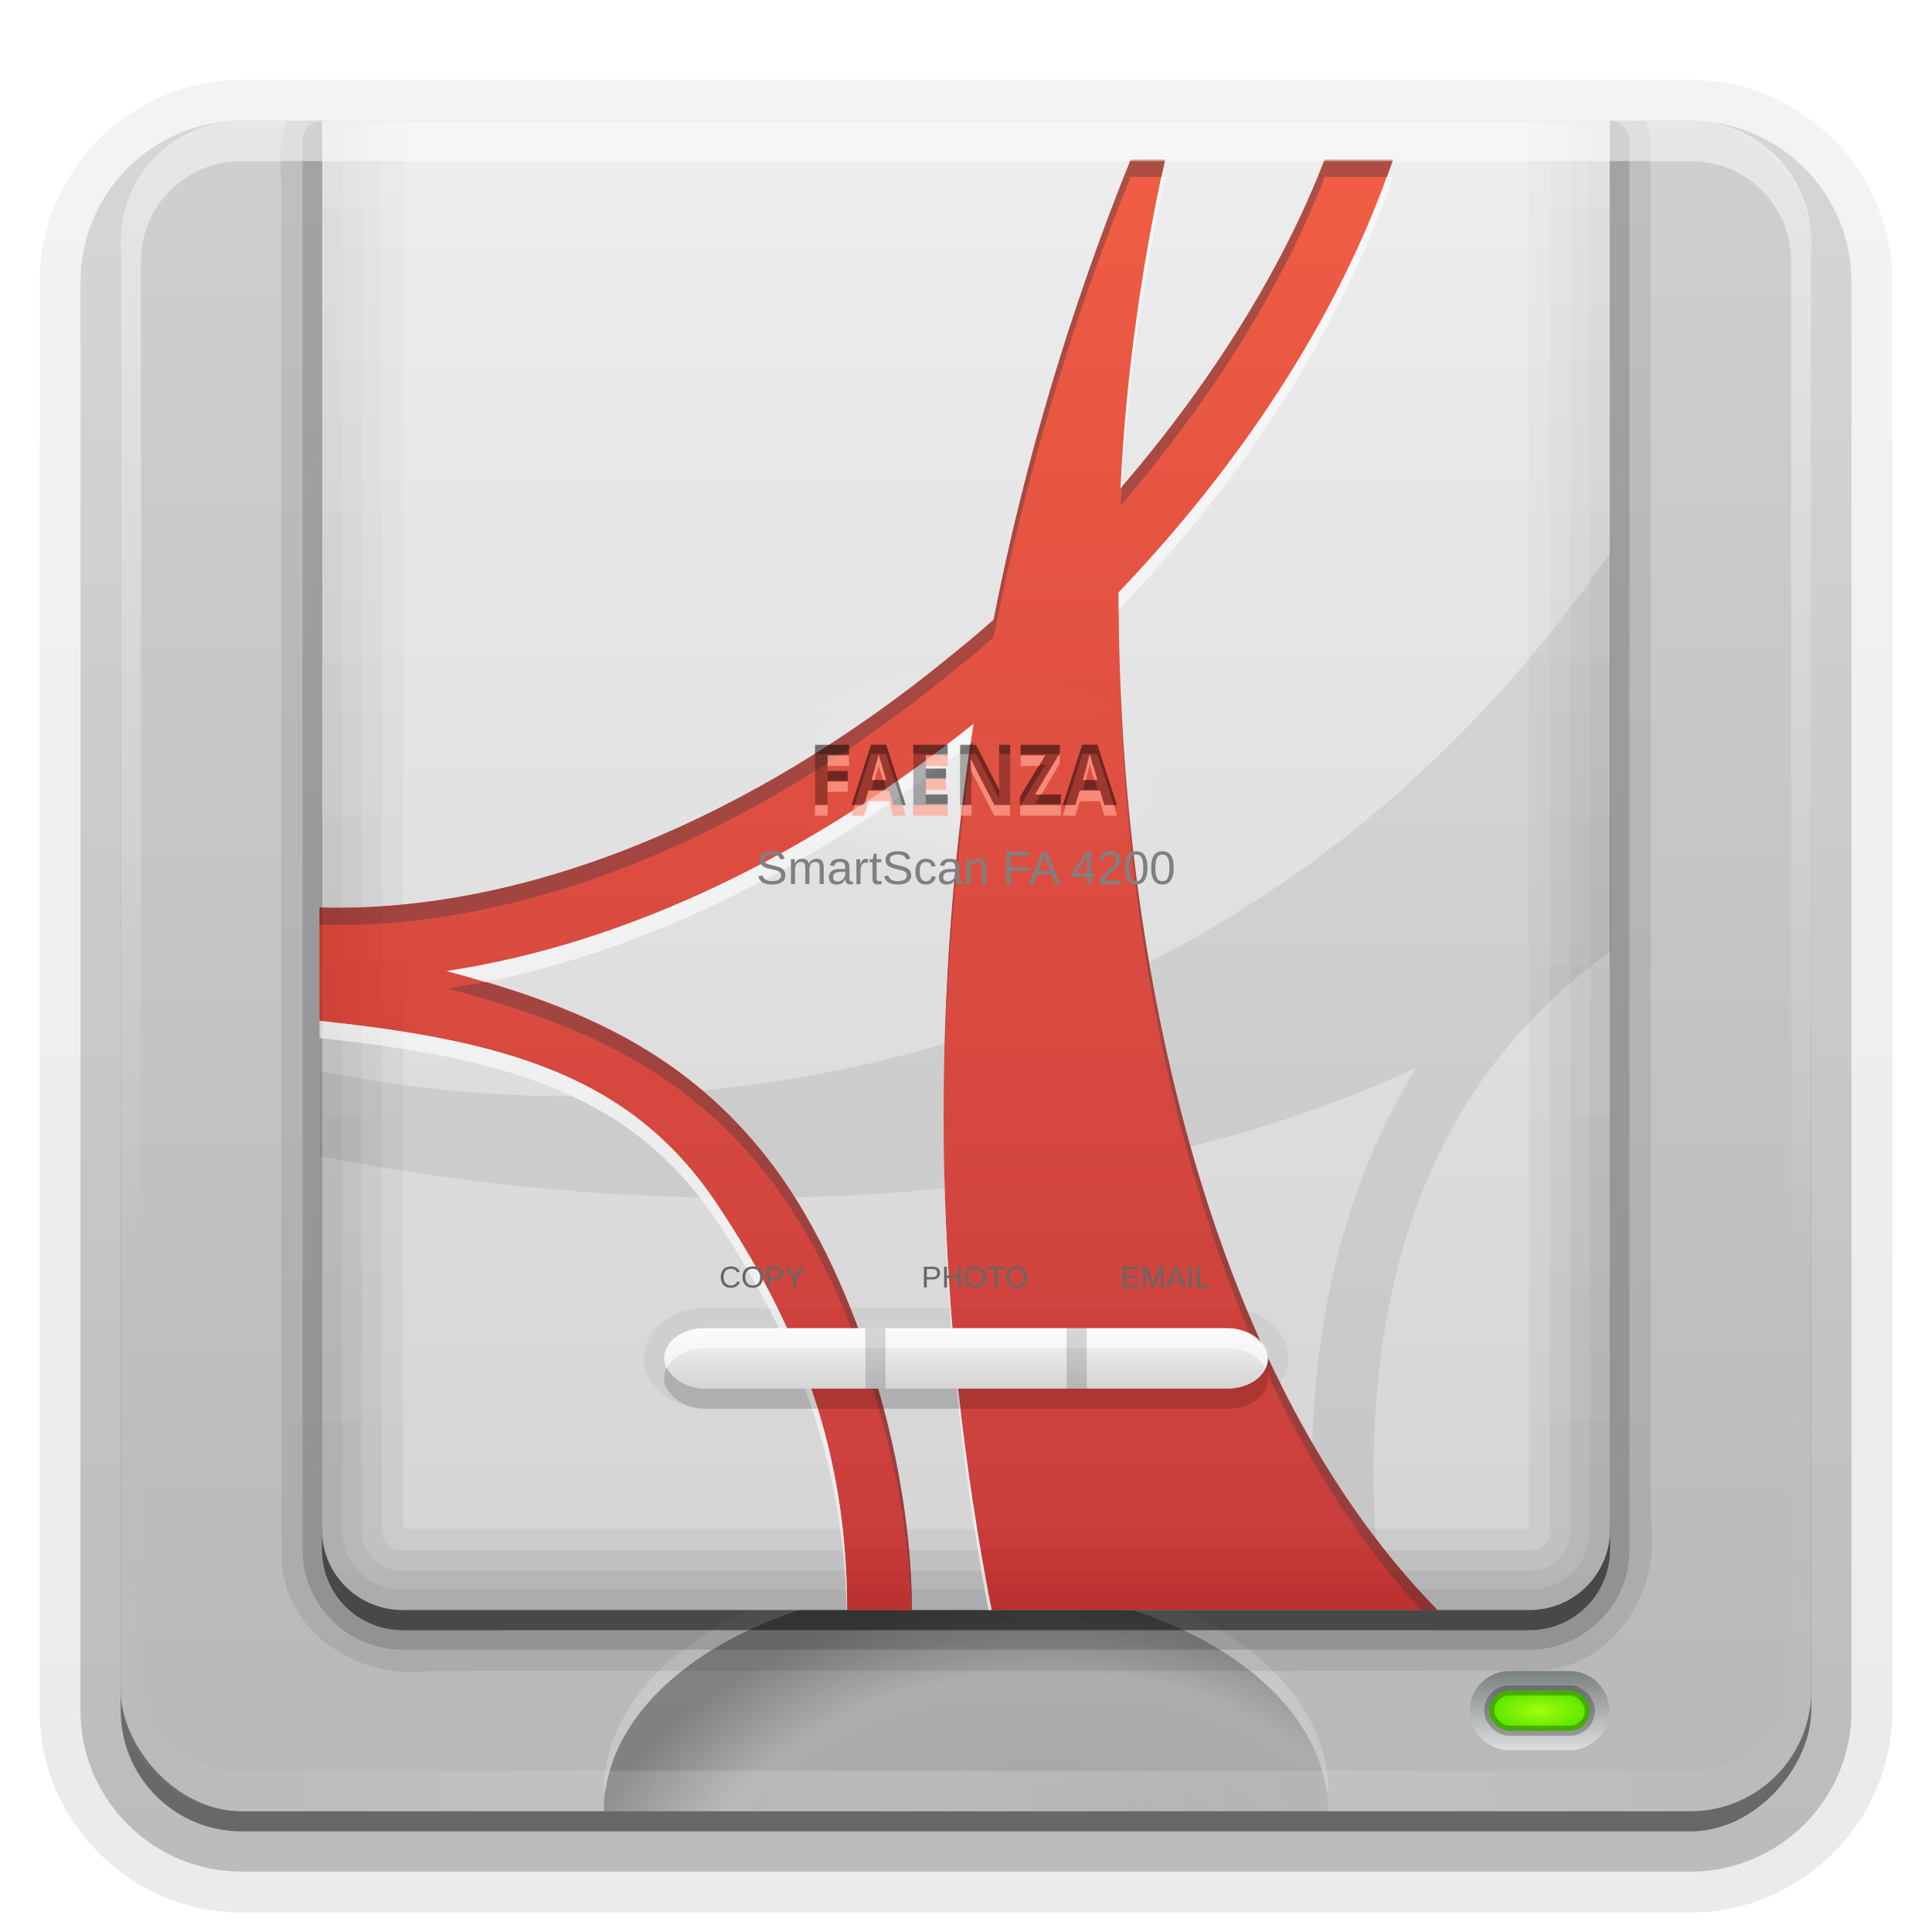 <svg height="96" width="96" xmlns="http://www.w3.org/2000/svg" xmlns:xlink="http://www.w3.org/1999/xlink"><linearGradient id="a"><stop offset="0" stop-color="#fff"/><stop offset="1" stop-color="#fff" stop-opacity="0"/></linearGradient><linearGradient id="b" gradientUnits="userSpaceOnUse" x1="36.357" x2="36.357" xlink:href="#a" y1="6" y2="63.893"/><filter id="c" color-interpolation-filters="sRGB" height="1.384" width="1.384" x="-.192" y="-.192"><feGaussianBlur stdDeviation="5.28"/></filter><linearGradient id="d" gradientUnits="userSpaceOnUse" x1="48" x2="48" y1="20.221" y2="138.661"><stop offset="0" stop-color="#06f9ff"/><stop offset="1" stop-color="#06f9ff" stop-opacity="0"/></linearGradient><radialGradient id="e" cx="48" cy="90.172" gradientTransform="matrix(1.157 0 0 .996 -7.551 .197)" gradientUnits="userSpaceOnUse" r="42" xlink:href="#a"/><clipPath id="f"><rect height="84" rx="6" width="84" x="6" y="6"/></clipPath><linearGradient id="g" gradientUnits="userSpaceOnUse" x1="48" x2="48" y1="90" y2="5.988"><stop offset="0" stop-color="#b8b8b8"/><stop offset="1" stop-color="#d0d0d0"/></linearGradient><linearGradient id="h" gradientTransform="matrix(1.006 0 0 .994 100 0)" gradientUnits="userSpaceOnUse" x1="45.448" x2="45.448" y1="92.54" y2="7.017"><stop offset="0"/><stop offset="1" stop-opacity=".588"/></linearGradient><linearGradient id="i" gradientTransform="matrix(1.024 0 0 1.012 -1.143 -98.071)" gradientUnits="userSpaceOnUse" x1="32.251" x2="32.251" xlink:href="#h" y1="6.132" y2="90.239"/><linearGradient id="j" gradientTransform="translate(0 -97)" gradientUnits="userSpaceOnUse" x1="32.251" x2="32.251" xlink:href="#h" y1="6.132" y2="90.239"/><linearGradient id="k" gradientUnits="userSpaceOnUse" x1="48" x2="48" y1="80" y2="8"><stop offset="0" stop-color="#d4d4d4"/><stop offset="1" stop-color="#ededed"/></linearGradient><linearGradient id="l" gradientUnits="userSpaceOnUse" x1="138" x2="138" y1="80" y2="-16"><stop offset="0"/><stop offset="1" stop-opacity="0"/></linearGradient><radialGradient id="m" cx="53.143" cy="120.425" gradientTransform="matrix(1.5 0 0 1.109 -27.714 -36.597)" gradientUnits="userSpaceOnUse" r="16"><stop offset="0" stop-opacity=".381"/><stop offset=".781" stop-opacity=".233"/><stop offset="1"/></radialGradient><radialGradient id="n" cx="48" cy="39" gradientTransform="matrix(1 0 0 .5 0 19.5)" gradientUnits="userSpaceOnUse" r="10" xlink:href="#a"/><radialGradient id="o" cx="77.5" cy="85" gradientTransform="matrix(1 0 0 .4 -1 51)" gradientUnits="userSpaceOnUse" r="2.5"><stop offset="0" stop-color="#a0ff0e"/><stop offset="1" stop-color="#5ce500"/></radialGradient><linearGradient id="p" gradientUnits="userSpaceOnUse" x1="76.726" x2="76.726" y1="83.089" y2="87.04"><stop offset="0" stop-color="#7c8181"/><stop offset="1" stop-color="#dfe0e0"/></linearGradient><linearGradient id="q" gradientUnits="userSpaceOnUse" x1="47" x2="47" y1="70" y2="66"><stop offset="0" stop-color="#cacaca"/><stop offset="1" stop-color="#f5f5f5"/></linearGradient><linearGradient id="r" gradientUnits="userSpaceOnUse" x1="56.634" x2="56.634" y1="89.164" y2="6.398"><stop offset="0" stop-color="#c30000"/><stop offset="1" stop-color="#f12300"/></linearGradient><g fill="url(#i)"><path d="m12-95.031c-5.511 0-10.031 4.52-10.031 10.031v71c0 5.511 4.52 10.031 10.031 10.031h72c5.511 0 10.031-4.52 10.031-10.031v-71c0-5.511-4.52-10.031-10.031-10.031z" opacity=".08" transform="scale(1 -1)"/><path d="m12-94.031c-4.972 0-9.031 4.06-9.031 9.031v71c0 4.972 4.06 9.031 9.031 9.031h72c4.972 0 9.031-4.06 9.031-9.031v-71c0-4.972-4.06-9.031-9.031-9.031z" opacity=".1" transform="scale(1 -1)"/><path d="m12-93c-4.409 0-8 3.591-8 8v71c0 4.409 3.591 8 8 8h72c4.409 0 8-3.591 8-8v-71c0-4.409-3.591-8-8-8z" opacity=".2" transform="scale(1 -1)"/><rect height="85" opacity=".3" rx="7" transform="scale(1 -1)" width="86" x="5" y="-92"/></g><rect fill="url(#j)" height="84" opacity=".45" rx="6" transform="scale(1 -1)" width="84" x="6" y="-91"/><rect fill="url(#g)" height="84" rx="6" width="84" x="6" y="6"/><path d="m48 78.75c-9.941 0-18 5.037-18 11.25h36c0-6.213-8.059-11.25-18-11.25z" fill="url(#m)" opacity=".3"/><path d="m48 77.75c-9.941 0-18 5.037-18 11.25h.094c.808-5.746 8.503-10.25 17.906-10.25s17.098 4.504 17.906 10.25h.094c0-6.213-8.059-11.25-18-11.25z" fill="#fff" opacity=".2"/><rect height="66" rx="12" style="opacity:.1;stroke:#fff;stroke-width:.5;stroke-linecap:round;clip-path:url(#f);fill:url(#d);filter:url(#c)" width="66" x="15" y="15"/><g><path d="m14.281 6c-.416.833-.38 2.005-.312 2.906.021 22.905-.042 45.815.031 68.719.272 3.66 4.007 5.903 7.438 5.406 18.387-.021 36.802.042 55.188-.031 3.66-.272 5.903-4.007 5.406-7.438-.021-22.912.042-45.843-.031-68.75-.025-.326-.126-.587-.25-.812z" opacity=".08"/><path d="m15.906 6.031a.964.964 0 0 0 -.875.969v70c0 2.733 2.235 4.969 4.969 4.969h56c2.733 0 4.969-2.235 4.969-4.969v-70a.964.964 0 0 0 -.969-.969h-64a.964.964 0 0 0 -.094 0z" opacity=".15"/><path d="m16 7v70c0 2.216 1.784 4 4 4h56c2.216 0 4-1.784 4-4v-70z" opacity=".3"/><path d="m16 7v70c0 2.216 1.784 4 4 4h56c2.216 0 4-1.784 4-4v-70z" opacity=".3"/><path d="m16 6v70c0 2.216 1.784 4 4 4h56c2.216 0 4-1.784 4-4v-70z" fill="url(#k)"/><g fill="url(#l)" transform="translate(-90)"><path d="m106 6v70c0 2.216 1.784 4 4 4h56c2.216 0 4-1.784 4-4v-70h-4.031v69.969h-55.938v-69.969z" opacity=".05"/><path d="m106 6v70c0 2.216 1.784 4 4 4h56c2.216 0 4-1.784 4-4v-70h-2.969v70c0 .625-.406 1.031-1.031 1.031h-56c-.625 0-1.031-.406-1.031-1.031v-70z" opacity=".05"/><path d="m106 6v70c0 2.216 1.784 4 4 4h56c2.216 0 4-1.784 4-4v-70h-1.969v70c0 1.155-.876 2.031-2.031 2.031h-56c-1.155 0-2.031-.876-2.031-2.031v-70z" opacity=".05"/><path d="m106 6v70c0 2.216 1.784 4 4 4h56c2.216 0 4-1.784 4-4v-70h-1v70c0 1.686-1.314 3-3 3h-56c-1.686 0-3-1.314-3-3v-70z" opacity=".05"/></g><path d="m58 39a10 5 0 1 1 -20 0 10 5 0 1 1 20 0z" fill="url(#n)" opacity=".3" transform="matrix(1 0 0 1.102 0 -4.485)"/><path d="m75 83.031c-1.074 0-1.969.894-1.969 1.969s.894 1.969 1.969 1.969h3c1.074 0 1.969-.894 1.969-1.969s-.894-1.969-1.969-1.969z" fill="url(#p)"/><rect fill="url(#o)" height="2" rx="1" stroke="#000" stroke-opacity=".25" stroke-width=".5" width="5" x="74" y="84"/><path d="m35 63c-1.639 0-3 1.361-3 3s1.361 3 3 3h26c1.639 0 3-1.361 3-3s-1.361-3-3-3z" opacity=".05" transform="matrix(1 0 0 .83 0 12.702)"/><g fill-rule="evenodd" opacity=".711" transform="matrix(.764 0 0 .858 11.293 2.784)"><path d="m90 28.688c-23.517 30.33-59.751 34.471-84 30.094v4.906c22.768 4.11 50.946 3.418 71.312-5.094-4.387 6.352-6.224 13.464-6.656 19.938-.278 4.164.003 8.088.469 11.469h4.031c-.479-3.262-.772-7.112-.5-11.188.631-9.44 4.067-19.828 15.344-26.969z" opacity=".1"/><path d="m58.762 6.001c-3.948 8.692-6.94 17.633-8.925 26.644-1.03.82-2.077 1.586-3.15 2.362-12.238 8.859-26.919 14.647-40.687 14.306v6.562c12.183 1.15 20.289 3.212 25.806 10.55 5.457 7.257 8.512 14.434 8.512 23.575h4.2c0-9.114-3.954-19.94-9.3-26.069-5.283-6.057-11.954-8.862-20.95-10.944 12.03-1.611 23.974-6.959 34.256-14.306-2.965 17.22-2.482 34.708 1.181 51.318h29.006c-14.494-13.141-20.763-36.697-20.737-58.931 8.173-7.608 14.524-16.331 17.85-25.069h-4.462c-2.765 6.4-7.4 12.968-13.256 19.031.357-6.699 1.425-13.111 2.887-19.031z" fill="url(#r)"/><path d="m58.75 6c-3.948 8.692-6.921 17.646-8.906 26.656-1.03.82-2.084 1.567-3.156 2.344-12.238 8.859-26.919 14.653-40.688 14.312v1c13.768.341 28.449-5.454 40.688-14.312 1.073-.776 2.126-1.524 3.156-2.344 1.985-9.01 4.958-17.964 8.906-26.656h2c.079-.333.169-.67.25-1zm12.625 0c-2.751 6.367-7.375 12.901-13.188 18.938-.024.365-.074.727-.094 1.094 5.856-6.063 10.516-12.631 13.281-19.031h4.031c.137-.336.278-.664.406-1zm-13.344 29.25c.536 20.716 6.559 42.087 19.625 54.75h1.062c-13.588-12.32-19.967-33.794-20.688-54.75zm-9.5 4.438c-.061.043-.127.082-.188.125-1.048 6.417-1.612 12.857-1.719 19.281.156-6.472.794-12.949 1.906-19.406zm-31.781 13.938c-.823.145-1.645.265-2.469.375 8.995 2.082 15.655 4.881 20.938 10.938 5.151 5.906 9.007 16.168 9.281 25.062h.031c0-9.114-3.967-19.934-9.312-26.062-4.781-5.481-10.72-8.283-18.469-10.312z" fill="#500" opacity=".6"/><path d="m60.75 7c-1.338 5.641-2.32 11.706-2.656 18.031.031-.032.063-.062.094-.094.41-6.302 1.43-12.341 2.812-17.938zm14.656 0c-3.42 8.399-9.579 16.747-17.438 24.062-0.0.332-.002.668 0 1 8.173-7.608 14.518-16.325 17.844-25.062zm-26.875 31.688c-10.282 7.347-22.22 12.702-34.25 14.312.855.198 1.655.412 2.469.625 11.117-1.957 22.059-7.034 31.594-13.812.061-.377.123-.749.188-1.125zm-42.531 17.188v1c12.183 1.15 20.295 3.225 25.812 10.562 5.255 6.989 8.252 13.898 8.469 22.562h.031c0-9.141-3.043-16.305-8.5-23.562-5.518-7.338-13.629-9.412-25.812-10.562zm40.625 8.688c.144 8.596 1.109 17.124 2.875 25.438h.219c-1.832-8.305-2.886-16.837-3.094-25.438z" fill="#fff" opacity=".8"/></g><rect height="3" opacity=".15" rx="2" ry="1.459" width="30" x="33" y="67"/><rect fill="url(#q)" height="3" rx="2" ry="1.5" width="30" x="33" y="66"/><path d="m35 66c-1.108 0-2 .669-2 1.5 0 .175.053.344.125.5.272-.585 1-1 1.875-1h26c.875 0 1.603.415 1.875 1 .072-.156.125-.325.125-.5 0-.831-.892-1.5-2-1.5z" fill="#fff" opacity=".6"/><path d="m43 66h1v3h-1z" opacity=".15"/><path d="m53 66h1v3h-1z" opacity=".15"/><g fill="#666"><path d="m36.316 63.042c-.059 0-.111.01-.156.029-.045.02-.083.047-.114.084-.03.036-.053.08-.069.13-.016.051-.023.107-.023.169 0 .062.008.119.025.171.017.051.041.095.073.133.032.037.07.066.116.086.046.021.097.031.155.031.04 0.0.076-.005.109-.015.033-.011.063-.026.089-.045.027-.019.051-.042.072-.067.021-.026.04-.055.056-.087l.114.057c-.019.039-.042.074-.069.108-.027.033-.06.062-.097.086-.037.024-.078.044-.125.058-.046.014-.098.021-.156.021-.084 0-.157-.013-.22-.04-.062-.027-.115-.064-.157-.111-.042-.048-.073-.104-.094-.17-.021-.065-.031-.137-.031-.215-0-.081.011-.153.033-.218.022-.065.055-.12.097-.166.043-.046.096-.081.158-.105.062-.025.134-.037.214-.037.11 0.0.202.021.275.064.074.043.128.107.163.191l-.133.044c-.01-.024-.023-.048-.04-.07-.017-.022-.037-.042-.062-.059-.025-.017-.054-.031-.088-.041-.033-.01-.071-.015-.114-.015"/><path d="m37.915 63.454c-0.0.081-.012.154-.035.22-.023.066-.056.122-.1.169-.044.047-.098.083-.161.108-.063.025-.135.038-.216.038-.085 0-.159-.013-.223-.04-.064-.027-.117-.064-.16-.111-.042-.048-.074-.104-.096-.17-.021-.065-.032-.137-.032-.215 0-.081.011-.153.034-.218.022-.065.055-.12.099-.166.043-.046.097-.081.16-.105.064-.025.137-.037.22-.037.082 0.0.155.012.218.037.064.025.117.06.16.106.043.046.076.101.099.166.022.065.034.137.034.217m-.143 0c-0-.062-.008-.118-.024-.169-.016-.051-.039-.094-.07-.13-.031-.036-.069-.064-.115-.084-.046-.02-.099-.029-.159-.029-.062 0-.115.01-.162.029-.046.02-.085.047-.116.084-.031.036-.054.08-.07.13-.015.051-.023.107-.023.169 0 .062.008.119.023.171.016.051.04.096.07.133.031.037.07.066.116.087.046.021.1.031.16.031.064 0 .12-.011.166-.031.047-.021.085-.05.115-.087.03-.038.052-.082.067-.134.015-.052.022-.108.022-.169"/><path d="m38.907 63.253c-0.0.045-.008.087-.023.126-.015.039-.037.072-.067.101-.029.028-.066.051-.111.067-.044.017-.096.025-.155.025h-.303v.402h-.14v-1.032h.434c.061 0.0.114.008.16.023.045.015.083.036.114.063.03.027.053.06.068.098.015.038.023.08.023.127m-.141.002c0-.065-.02-.115-.06-.149-.04-.034-.1-.051-.18-.051h-.278v.407h.283c.081 0 .14-.018.177-.053.038-.036.057-.087.057-.154"/><path d="m39.557 63.547v.428h-.139v-.428l-.397-.604h.154l.314.491.313-.491h.154z"/><path d="m46.709 63.253c-0.0.045-.008.087-.023.126-.015.039-.037.072-.067.101-.029.028-.066.051-.111.067-.044.017-.096.025-.155.025h-.303v.402h-.14v-1.032h.434c.061 0.0.114.008.16.023.045.015.083.036.114.063.03.027.053.06.068.098.015.038.023.08.023.127m-.141.002c-0-.065-.02-.115-.06-.149-.04-.034-.1-.051-.18-.051h-.278v.407h.283c.081 0 .14-.018.177-.053.038-.036.057-.087.057-.154"/><path d="m47.611 63.975v-.478h-.558v.478h-.14v-1.032h.14v.437h.558v-.437h.14v1.032z"/><path d="m48.969 63.454c-0.0.081-.012.154-.035.22-.023.066-.056.122-.1.169-.044.047-.098.083-.161.108-.063.025-.135.038-.216.038-.085 0-.159-.013-.223-.04-.064-.027-.117-.064-.16-.111-.042-.048-.074-.104-.096-.17-.021-.065-.032-.137-.032-.215 0-.081.011-.153.034-.218.022-.065.055-.12.099-.166.043-.046.097-.081.16-.105.064-.025.137-.037.22-.037.082 0.0.155.012.218.037.064.025.117.06.16.106.043.046.076.101.099.166.022.065.034.137.034.217m-.143 0c-0-.062-.008-.118-.024-.169-.016-.051-.039-.094-.07-.13-.031-.036-.069-.064-.115-.084-.046-.02-.099-.029-.159-.029-.062 0-.115.01-.162.029-.046.02-.085.047-.116.084-.031.036-.054.08-.07.13-.015.051-.023.107-.023.169 0 .062.008.119.023.171.016.051.04.096.07.133.031.037.07.066.116.087.046.021.1.031.16.031.064 0 .12-.011.166-.031.047-.021.085-.05.115-.087.03-.038.052-.082.067-.134.015-.052.022-.108.022-.169"/><path d="m49.567 63.057v.918h-.139v-.918h-.354v-.114h.848v.114z"/><path d="m51.025 63.454c-0.0.081-.012.154-.035.22-.023.066-.056.122-.1.169-.044.047-.098.083-.161.108-.063.025-.135.038-.216.038-.085 0-.159-.013-.223-.04-.064-.027-.117-.064-.16-.111-.042-.048-.074-.104-.096-.17-.021-.065-.032-.137-.032-.215-0-.081.011-.153.034-.218.022-.065.055-.12.099-.166.043-.046.097-.081.16-.105.064-.025.137-.037.22-.037.082 0.0.155.012.218.037.064.025.117.06.16.106.043.046.076.101.099.166.022.065.034.137.034.217m-.143 0c-0-.062-.008-.118-.024-.169-.016-.051-.039-.094-.07-.13-.031-.036-.069-.064-.115-.084-.046-.02-.099-.029-.159-.029-.062 0-.115.01-.162.029-.046.02-.085.047-.116.084-.031.036-.054.08-.07.13-.015.051-.023.107-.023.169 0 .062.008.119.023.171.016.051.04.096.07.133.031.037.07.066.116.087.046.021.1.031.16.031.064 0 .12-.011.166-.031.047-.021.085-.05.115-.087.03-.038.052-.082.067-.134.015-.052.022-.108.022-.169"/><path d="m55.795 63.975v-1.032h.783v.114h-.643v.331h.599v.113h-.599v.36h.673v.114z"/><path d="m57.675 63.975v-.688c-0-.025 0-.05.001-.076 0-.026.001-.05.002-.071.001-.025.002-.049.004-.073-.007.025-.014.05-.021.074-.006.021-.013.043-.021.067-.007.023-.015.045-.022.064l-.267.703h-.098l-.27-.703c-.003-.007-.006-.016-.009-.026-.003-.01-.006-.02-.01-.031-.003-.011-.007-.022-.011-.034-.003-.012-.007-.023-.01-.034-.008-.026-.016-.053-.024-.081 0.0.027.001.054.002.081.001.023.002.047.002.073 0.0.025.001.047.001.066v.688h-.125v-1.032h.184l.275.716c.003.01.008.022.012.038.005.015.009.031.014.047.004.016.008.031.012.046.004.014.007.025.008.033.002-.008.004-.019.008-.034.004-.015.008-.03.013-.046.005-.016.011-.032.015-.047.005-.015.009-.028.013-.037l.27-.716h.179v1.032h-.126"/><path d="m58.78 63.975-.118-.302h-.47l-.119.302h-.145l.421-1.032h.159l.415 1.032zm-.292-.751c-.008-.02-.015-.039-.023-.059-.007-.02-.013-.038-.018-.054-.005-.017-.01-.03-.014-.041-.003-.011-.005-.018-.006-.021-.001.002-.003.009-.007.021-.003.011-.008.025-.014.042-.005.017-.012.035-.019.055-.007.02-.014.04-.021.059l-.132.339h.386l-.133-.341"/><path d="m59.066 63.975v-1.032h.14v1.032z"/><path d="m59.466 63.975v-1.032h.14v.918h.521v.114z"/></g><g opacity=".3" transform="matrix(.345 0 0 .349 27.127 26.323)"><path d="m40.544 39.214h-1.787v-8.566h4.91v1.488h-3.123v2.209h2.906v1.482h-2.906z"/><path d="m49.995 39.214-.586-2.039h-2.953l-.592 2.039h-1.834l2.783-8.602h2.221l2.795 8.602zm-1.008-3.562-.551-1.875c-.023-.07-.059-.186-.105-.346-.047-.16-.098-.336-.152-.527-.051-.195-.1-.391-.146-.586-.047-.195-.08-.361-.1-.498-.016.086-.037.188-.064.305-.023.117-.053.242-.088.375-.031.129-.064.26-.1.393-.035.133-.068.258-.1.375-.031.117-.061.221-.088.311-.023.09-.041.156-.053.199l-.545 1.875h2.092"/><path d="m57.847 39.214h-4.934v-8.566h4.934v1.488h-3.117v1.881h2.9v1.488h-2.9v2.209h3.117z"/><path d="m66.876 39.214h-2.303l-3.369-6.48h-.053c.023.301.043.6.059.896.016.254.027.521.035.803.012.277.018.527.018.75v4.031h-1.623v-8.566h2.291l3.363 6.416h.035c-.012-.297-.025-.59-.041-.879-.004-.125-.01-.252-.018-.381-.004-.133-.008-.264-.012-.393-.004-.133-.008-.26-.012-.381-0-.121-0-.23 0-.328v-4.055h1.629v8.566"/><path d="m74.141 39.214h-5.895v-1.178l3.627-5.889h-3.516v-1.5h5.672v1.172l-3.621 5.895h3.732z"/><path d="m80.393 39.214-.586-2.039h-2.953l-.592 2.039h-1.834l2.783-8.602h2.221l2.795 8.602zm-1.008-3.562-.551-1.875c-.023-.07-.059-.186-.105-.346-.047-.16-.098-.336-.152-.527-.051-.195-.1-.391-.146-.586-.047-.195-.08-.361-.1-.498-.016.086-.037.188-.064.305-.023.117-.053.242-.088.375-.031.129-.064.26-.1.393-.035.133-.068.258-.1.375-.031.117-.061.221-.088.311-.023.09-.041.156-.053.199l-.545 1.875h2.092"/></g><g fill="#808080" transform="translate(0 -.745)"><path d="m39.028 44.231c-0.0.068-.013.13-.04.187-.026.057-.066.107-.121.149-.055.041-.124.074-.208.097-.083.023-.182.034-.296.034-.2 0-.357-.035-.469-.105-.112-.07-.183-.171-.214-.304l.211-.042c.011.042.027.08.049.114.022.034.052.064.089.089.038.024.085.043.141.057.056.014.122.021.2.021.065 0 .124-.005.178-.016.054-.011.101-.029.139-.051s.069-.052.09-.088c.022-.037.033-.08.033-.13-0-.053-.012-.095-.037-.128-.024-.033-.057-.06-.101-.081-.043-.021-.095-.039-.155-.054-.06-.014-.127-.03-.2-.047-.045-.01-.09-.021-.136-.032-.045-.012-.088-.026-.13-.042-.041-.017-.08-.036-.117-.058-.037-.022-.068-.048-.095-.079-.027-.031-.048-.067-.063-.107-.015-.041-.023-.088-.023-.142 0-.076.015-.141.046-.195.031-.055.074-.1.129-.135.055-.035.12-.061.194-.077s.155-.024.242-.024c.1 0.0.185.008.256.024.071.015.131.038.179.07.049.031.088.07.117.117.03.046.053.099.071.16l-.215.038c-.011-.039-.026-.074-.047-.104-.02-.03-.046-.056-.079-.077s-.073-.036-.12-.047c-.046-.011-.101-.016-.165-.016-.075 0-.138.007-.189.021-.05.013-.091.031-.122.054-.03.023-.053.05-.066.081-.013.03-.019.064-.019.099 0 .048.012.088.035.119.024.03.057.056.098.077.041.021.089.038.143.051.054.014.112.027.173.041.05.011.099.023.147.035.05.011.097.026.142.042.045.016.087.035.126.057.04.022.074.049.103.081s.051.07.067.113c.017.043.025.094.025.153"/><path d="m40.016 44.676v-.784c-0-.06-.004-.11-.011-.151-.008-.04-.021-.073-.039-.097-.018-.025-.041-.043-.07-.053-.029-.011-.064-.016-.106-.016-.043 0-.083.009-.118.026-.035.017-.065.042-.09.074-.024.032-.043.072-.057.12-.013.047-.019.102-.019.163v.717h-.205v-.973c0-.026-0-.053-.001-.081 0-.029-0-.056-.001-.081-.001-.026-.002-.048-.002-.066-.001-.018-.002-.03-.002-.035h.194c.001.004.002.014.002.031.001.017.002.036.002.058.002.021.003.043.003.066.001.022.001.041.001.056h.003c.018-.036.038-.068.059-.097s.046-.053.074-.073c.029-.021.062-.036.098-.047.037-.011.08-.017.129-.017.094 0.0.168.019.222.056.055.037.093.097.114.178h.003c.018-.036.039-.068.062-.097s.05-.053.08-.073c.03-.021.065-.036.103-.047.038-.011.082-.017.13-.017.062 0.0.116.008.161.025.046.017.083.043.112.078.029.035.05.08.064.136.014.055.021.12.021.197v.824h-.203v-.784c-0-.06-.004-.11-.011-.151-.008-.04-.021-.073-.039-.097-.018-.025-.041-.043-.07-.053-.029-.011-.064-.016-.106-.016-.043 0-.083.008-.118.025-.035.016-.065.04-.09.072-.024.032-.043.072-.057.12-.013.048-.019.104-.019.167v.717h-.203"/><path d="m41.563 44.699c-.124 0-.218-.033-.28-.098-.062-.066-.094-.155-.094-.27 0-.082.015-.148.046-.2.031-.053.072-.094.121-.123.05-.03.107-.05.171-.062.064-.011.129-.018.195-.019l.278-.005v-.067c-0-.051-.005-.094-.016-.13-.011-.036-.027-.065-.049-.087-.022-.022-.05-.038-.083-.048-.033-.011-.072-.016-.117-.016-.04 0-.075.003-.107.009-.032.005-.06.016-.083.031-.024.014-.043.035-.057.061-.014.025-.024.057-.029.096l-.215-.019c.008-.049.022-.093.043-.134.021-.041.051-.077.09-.106.04-.03.089-.053.147-.069.059-.017.131-.025.215-.025.155 0.0.272.036.351.107.078.071.118.174.118.309v.533c-0.0.061.008.107.024.138.016.03.046.046.091.046.011 0 .023-.001.034-.002.011-.002.022-.003.033-.006v.128c-.026.006-.052.011-.078.014-.025.003-.052.005-.081.005-.039 0-.072-.005-.101-.015-.027-.011-.05-.026-.067-.047-.018-.021-.031-.047-.04-.078-.009-.031-.015-.067-.017-.109h-.007c-.022.04-.046.075-.073.107-.026.032-.056.059-.091.082-.035.022-.075.039-.12.051-.044.012-.095.018-.153.018m.047-.154c.066 0 .123-.012.171-.035.05-.024.09-.055.122-.093.033-.037.057-.078.073-.122.016-.044.024-.086.024-.127v-.102l-.225.005c-.05.001-.098.005-.144.011-.045.006-.085.019-.119.038-.034.019-.062.046-.082.08-.02.034-.03.079-.03.135 0 .067.018.119.054.155.037.037.088.055.155.055"/><path d="m42.555 44.676v-.949c0-.026-0-.052-.001-.079 0-.027-0-.054-.001-.079-.001-.025-.002-.049-.002-.071-.001-.022-.002-.042-.002-.059h.194c.001.018.002.038.002.061.002.022.003.045.003.069.002.024.002.046.002.069.001.021.001.04.001.055h.005c.014-.047.03-.088.046-.122.017-.035.036-.064.058-.086.022-.023.048-.04.079-.05.03-.011.067-.017.111-.017.017 0.0.033.002.048.005.015.002.027.005.035.007v.189c-.014-.004-.03-.006-.048-.008-.018-.002-.039-.003-.062-.003-.047 0-.088.011-.121.032-.033.021-.06.051-.081.089-.021.037-.036.082-.046.135-.01.052-.015.109-.015.17v.645h-.206"/><path d="m43.808 44.667c-.031.008-.063.015-.096.019-.032.005-.069.008-.112.008-.165 0-.247-.093-.247-.28v-.825h-.143v-.15h.151l.061-.277h.137v.277h.229v.15h-.229v.781c0 .059.009.101.029.126.02.024.054.035.102.035.02 0 .039-.002.057-.005.019-.003.04-.007.062-.011v.152"/><path d="m45.278 44.231c-0.0.068-.013.13-.04.187-.026.057-.066.107-.121.149-.055.041-.124.074-.208.097-.083.023-.182.034-.296.034-.2 0-.357-.035-.469-.105-.112-.07-.183-.171-.214-.304l.211-.042c.011.042.027.08.049.114.022.034.052.064.089.089.038.024.085.043.141.057.056.014.122.021.2.021.065 0 .124-.005.178-.016.054-.011.101-.029.139-.051.039-.023.069-.052.09-.088.022-.037.033-.08.033-.13-0-.053-.012-.095-.037-.128-.024-.033-.057-.06-.101-.081-.043-.021-.095-.039-.155-.054-.06-.014-.127-.03-.2-.047-.045-.01-.09-.021-.136-.032-.045-.012-.088-.026-.13-.042-.041-.017-.08-.036-.117-.058-.037-.022-.068-.048-.095-.079-.027-.031-.048-.067-.063-.107-.015-.041-.023-.088-.023-.142-0-.076.015-.141.046-.195.031-.055.074-.1.129-.135.055-.035.12-.061.194-.077s.155-.024.242-.024c.1 0.0.185.008.256.024.071.015.131.038.179.07.049.031.088.07.117.117.03.046.053.099.071.16l-.215.038c-.011-.039-.026-.074-.047-.104-.02-.03-.046-.056-.079-.077s-.073-.036-.12-.047c-.046-.011-.101-.016-.165-.016-.075 0-.138.007-.189.021-.05.013-.091.031-.122.054-.03.023-.053.05-.066.081-.013.03-.019.064-.019.099-0.0.048.012.088.035.119.024.03.057.056.098.077.041.021.089.038.143.051.054.014.112.027.173.041.05.011.099.023.147.035.05.011.097.026.142.042.045.016.087.035.126.057.04.022.074.049.103.081s.051.07.067.113c.017.043.025.094.025.153"/><path d="m45.702 44.052c0 .071.005.136.015.195.011.059.028.111.053.154.024.043.056.076.096.099.04.024.09.035.149.035.073 0 .134-.02.183-.059.05-.04.08-.101.091-.183l.208.014c-.007.051-.022.1-.045.147-.023.047-.054.089-.094.125-.039.036-.086.065-.143.087-.056.021-.122.032-.195.032-.097 0-.179-.016-.247-.049s-.123-.078-.166-.135c-.042-.058-.072-.126-.091-.203-.019-.078-.029-.163-.029-.255-0-.083.007-.156.021-.219.014-.064.033-.12.057-.167.025-.048.054-.088.088-.12.034-.033.07-.059.109-.078.04-.02.081-.034.125-.042.043-.009.087-.014.131-.014.069 0.0.131.009.185.029.054.019.101.045.139.079.04.033.072.072.096.117.024.045.042.093.051.145l-.211.016c-.011-.069-.038-.123-.081-.163-.043-.04-.105-.061-.185-.061-.059 0-.108.01-.147.03-.039.019-.07.048-.095.088-.024.039-.042.088-.053.147-.01.059-.015.129-.015.209"/><path d="m47.031 44.699c-.124 0-.218-.033-.28-.098-.062-.066-.094-.155-.094-.27 0-.082.015-.148.046-.2.031-.053.072-.094.121-.123.05-.03.107-.05.171-.062.064-.011.129-.018.195-.019l.278-.005v-.067c-0-.051-.005-.094-.016-.13-.011-.036-.027-.065-.049-.087-.022-.022-.05-.038-.083-.048-.033-.011-.072-.016-.117-.016-.04 0-.075.003-.107.009-.032.005-.06.016-.083.031-.024.014-.043.035-.057.061-.014.025-.024.057-.029.096l-.215-.019c.008-.049.022-.093.043-.134.021-.041.051-.077.09-.106.04-.03.089-.053.147-.069.059-.017.131-.025.215-.025.155 0.0.272.036.351.107.078.071.118.174.118.309v.533c-0.0.061.008.107.024.138.016.03.046.046.091.046.011 0 .023-.001.034-.002.011-.002.022-.003.033-.006v.128c-.026.006-.052.011-.078.014-.025.003-.052.005-.081.005-.039 0-.072-.005-.101-.015-.027-.011-.05-.026-.067-.047-.018-.021-.031-.047-.04-.078-.009-.031-.015-.067-.017-.109h-.007c-.022.04-.046.075-.073.107-.026.032-.056.059-.091.082-.035.022-.075.039-.12.051-.044.012-.095.018-.153.018m.047-.154c.066 0 .123-.012.171-.035.05-.024.09-.055.122-.093.033-.037.057-.078.073-.122.016-.044.024-.086.024-.127v-.102l-.225.005c-.05.001-.098.005-.144.011-.045.006-.085.019-.119.038-.034.019-.062.046-.082.08-.02.034-.03.079-.03.135 0 .067.018.119.054.155.037.037.088.055.155.055"/><path d="m48.803 44.676v-.784c-0-.06-.005-.11-.014-.151-.008-.04-.022-.073-.042-.097-.02-.025-.046-.043-.079-.053-.032-.011-.072-.016-.12-.016-.049 0-.093.009-.133.026-.039.017-.072.042-.101.074-.027.032-.049.072-.064.12-.015.047-.023.102-.023.163v.717h-.206v-.973c0-.026-0-.053-.001-.081 0-.029-0-.056-.001-.081-.001-.026-.002-.048-.002-.066-.001-.018-.002-.03-.002-.035h.194c.001.004.002.014.002.031.001.017.002.036.002.058.002.021.003.043.003.066.001.022.001.041.001.056h.003c.02-.036.042-.068.065-.097s.051-.053.082-.073c.031-.021.067-.036.107-.047.04-.011.087-.017.141-.017.069 0.0.128.008.177.025.05.017.09.043.122.078.032.035.055.08.07.136.015.055.023.12.023.197v.824h-.207"/><path d="m50.223 43.244v.599h.898v.181h-.898v.653h-.218v-1.61h1.144v.178z"/><path d="m52.449 44.676-.184-.471h-.734l-.185.471h-.226l.657-1.61h.248l.647 1.61zm-.456-1.173c-.012-.03-.024-.061-.035-.093-.011-.031-.02-.059-.029-.085-.008-.026-.016-.047-.022-.064-.005-.018-.008-.028-.009-.032-.002.004-.005.014-.01.032-.005.018-.013.039-.022.065-.008.026-.018.054-.03.086-.011.031-.022.062-.033.093l-.206.529h.602l-.207-.531"/><path d="m54.207 44.311v.365h-.194v-.365h-.759v-.16l.737-1.086h.216v1.083h.226v.162zm-.194-1.014c-.002.004-.005.011-.011.023-.006.011-.013.023-.021.037-.008.014-.016.028-.024.042-.008.014-.014.025-.021.034l-.413.608c-.004.006-.009.014-.017.024-.007.01-.014.02-.022.031-.008.01-.015.02-.023.03-.008.01-.014.018-.018.023h.569v-.851"/><path d="m54.621 44.676v-.145c.039-.089.086-.168.142-.235.056-.069.115-.13.177-.185.062-.056.123-.107.183-.154.061-.047.116-.094.165-.142.049-.047.088-.097.118-.149.03-.052.046-.11.046-.176-0-.046-.007-.086-.021-.12-.014-.035-.034-.064-.059-.088-.026-.024-.057-.041-.094-.053-.036-.012-.076-.018-.12-.018-.041 0-.08.006-.117.017-.036.011-.068.029-.096.051s-.051.051-.07.086c-.018.034-.029.073-.034.118l-.21-.019c.007-.058.023-.112.048-.163.025-.051.06-.096.104-.134.044-.039.097-.069.159-.091.062-.022.134-.033.216-.033.08 0.0.151.009.214.029.062.019.115.047.158.085.043.037.077.083.099.138.023.055.034.118.034.19-0.0.054-.01.106-.03.154-.019.049-.045.095-.078.139-.032.044-.069.087-.112.128-.043.041-.087.082-.134.121-.046.039-.093.078-.141.117-.047.038-.092.077-.134.115-.041.039-.078.078-.111.119-.033.04-.058.081-.077.125h.84v.175h-1.066"/><path d="m57.016 43.87c-0.0.155-.015.285-.045.391-.029.105-.069.19-.12.256-.05.065-.11.111-.178.139-.069.028-.142.042-.219.042-.078 0-.152-.014-.219-.042-.068-.028-.127-.075-.177-.139-.05-.065-.089-.15-.118-.255-.028-.106-.042-.237-.042-.392 0-.162.014-.296.042-.402.029-.107.069-.192.119-.255.05-.063.11-.107.178-.133.069-.026.143-.039.224-.039.077 0.0.149.013.216.039.068.025.127.069.177.133.05.063.09.148.119.255.029.106.043.24.043.402m-.209 0c-0-.128-.008-.234-.023-.319-.015-.085-.038-.153-.067-.203-.03-.051-.066-.087-.11-.107-.043-.021-.091-.032-.146-.032-.058 0-.109.011-.153.032-.044.021-.082.058-.112.109-.03.05-.052.118-.067.203-.015.085-.023.19-.023.318 0 .123.008.227.023.312.016.085.039.153.069.205.03.051.067.088.111.111.043.022.093.033.149.033.054 0 .103-.011.146-.033.043-.023.08-.06.11-.111.03-.052.054-.12.07-.205.017-.085.025-.189.025-.312"/><path d="m58.319 43.87c-0.0.155-.015.285-.045.391-.029.105-.069.19-.12.256-.05.065-.11.111-.178.139-.069.028-.142.042-.219.042-.078 0-.152-.014-.219-.042-.068-.028-.127-.075-.177-.139-.05-.065-.089-.15-.118-.255-.028-.106-.042-.237-.042-.392 0-.162.014-.296.042-.402.029-.107.069-.192.119-.255.05-.063.11-.107.178-.133.069-.026.143-.039.224-.039.077 0.0.149.013.216.039.068.025.127.069.177.133.05.063.09.148.119.255.029.106.043.24.043.402m-.209 0c-0-.128-.008-.234-.023-.319-.015-.085-.038-.153-.067-.203-.03-.051-.066-.087-.11-.107-.043-.021-.091-.032-.146-.032-.058 0-.109.011-.153.032-.044.021-.082.058-.112.109-.03.05-.052.118-.067.203-.015.085-.023.19-.023.318-0.0.123.008.227.023.312.016.085.039.153.069.205.03.051.067.088.111.111.043.022.093.033.149.033.054 0 .103-.011.146-.033.043-.023.08-.06.11-.111.03-.052.054-.12.07-.205.017-.085.025-.189.025-.312"/></g><path d="m40.5 37v.469h1.688v-.469zm2.781 0-.969 3h.156l.812-2.531h.375.375l.812 2.531h.156l-.969-3zm2.094 0v.469h1.719v-.469zm2.344 0v.469h.781l1.156 2.25c-.004-.104.005-.212 0-.312-.001-.044.003-.08 0-.125-0-.009 0-.021 0-.031l-1.156-2.25zm1.938 0v.469h.531v-.469zm1.062 0v.469h1.906l.031-.062v-.406zm3.062 0-.969 3h.156l.812-2.531h.344c.001-.003.031.003.031 0h.375l.812 2.531h.156l-.969-3zm-2.125 1-.969 1.594v.406h.031l1.219-2zm-5.656.188v.469h1v-.469zm2.219.031c.008.105.026.209.031.312.005.089-.003.183 0 .281.004.097.031.172.031.25v-.469c0-.078-.027-.153-.031-.25-.001-.044-.001-.083 0-.125zm-7.094.094v.469h1v-.469zm2.312.438-.125.469h.719l-.125-.469zm10.5 0-.125.469h.719l-.125-.469zm-7.938.719v.469h1.094v-.469zm5.719 0-.281.469h1.281v-.469z" opacity=".3"/><path d="m41.125 37.531v.531h1.062v-.531zm2.531 0c-.008.041-.019.079-.031.125-.011.045-.019.079-.031.125s-.052.115-.062.156-.022.062-.031.094c-.008.031.004.048 0 .062l-.188.656h.156l.031-.125c.004-.015-.008-.031 0-.062.009-.031.02-.053.031-.094s.05-.11.062-.156.02-.08.031-.125c.012-.046.023-.084.031-.125.009-.041-.005-.095 0-.125.007.048.015.119.031.188s.045.151.062.219c.019.067.046.1.062.156.016.056.023.1.031.125l.031.125h.156l-.188-.656c-.008-.025-.015-.069-.031-.125-.016-.056-.044-.089-.062-.156-.018-.068-.046-.151-.062-.219-.005-.022.004-.041 0-.062zm2.344 0v.531h1.094v-.531zm4.719 0v.531h.906l.312-.531zm1.875 0-1.156 1.938h.312l.906-1.531v-.406zm1.531 0c-.008.041-.019.079-.031.125-.011.045-.019.079-.031.125s-.02.115-.031.156-.022.062-.031.094c-.008.031.004.048 0 .062l-.188.656h.156l.031-.125c.004-.015-.008-.031 0-.062.009-.031.02-.053.031-.094s.019-.11.031-.156.02-.08.031-.125c.012-.046.023-.084.031-.125.009-.041.026-.095.031-.125.007.048.015.119.031.188.016.068.045.151.062.219.019.067.015.1.031.156.016.056.054.1.062.125l.031.125h.156l-.188-.656c-.008-.025-.046-.069-.062-.125-.016-.056-.012-.089-.031-.156-.018-.068-.046-.151-.062-.219-.005-.022.004-.041 0-.062zm-5.906.219c.008.105.026.209.031.312.004.069.001.144 0 .219l1.156 2.25h.781v-.531h-.781l-1.156-2.25zm-2.219.969v.531h1v-.531zm-4.875.125v.5h1v-.5zm2.031.438-.219.719h-.469l-.156.531h.625l.219-.719h1.031l.188.719h.625l-.156-.531h-.469l-.188-.719h-.156-.719zm10.5 0-.219.719h-.469l-.156.531h.625l.219-.719h1l.219.719h.625l-.156-.531h-.469l-.219-.719h-.125-.719zm-13.156.719v.531h.625v-.531zm4.875 0v.531h1.719v-.531h-1.094zm2.344 0v.531h.562v-.531zm3.031 0-.062.125v.406h2.031v-.531h-1.281z" fill="#ffa390" opacity=".703"/></g><path d="m12 90c-3.324 0-6-2.676-6-6v-2-68-2c0-.335.041-.651.094-.969.049-.296.097-.597.188-.875.01-.03.021-.064.031-.094.099-.288.235-.547.375-.812.145-.274.316-.536.5-.781s.374-.473.594-.688c.44-.428.943-.815 1.5-1.094.279-.14.573-.247.875-.344-.256.1-.487.236-.719.375-.007.004-.024-.004-.031 0-.032.019-.062.043-.094.062-.12.077-.231.164-.344.25-.106.081-.213.161-.312.25-.178.161-.347.345-.5.531-.108.13-.218.265-.312.406-.025.038-.038.086-.062.125-.065.103-.13.205-.188.312-.101.195-.206.416-.281.625-.008.022-.024.041-.031.062-.032.092-.036.187-.062.281-.03.107-.07.203-.094.312-.073.342-.125.698-.125 1.062v2 68 2c0 2.782 2.218 5 5 5h2 68 2c2.782 0 5-2.218 5-5v-2-68-2c0-.364-.052-.721-.125-1.062-.044-.207-.088-.398-.156-.594-.008-.022-.023-.041-.031-.062-.063-.174-.138-.367-.219-.531-.042-.083-.079-.17-.125-.25-.055-.097-.127-.188-.188-.281-.094-.141-.205-.276-.312-.406-.143-.174-.303-.347-.469-.5-.011-.01-.02-.021-.031-.031-.138-.126-.285-.234-.438-.344-.103-.073-.204-.153-.312-.219-.007-.004-.024.004-.031 0-.232-.139-.463-.275-.719-.375.302.097.596.204.875.344.557.279 1.06.666 1.5 1.094.22.214.409.442.594.688s.355.508.5.781c.14.265.276.525.375.812.01.031.021.063.031.094.09.278.139.579.188.875.052.318.094.634.094.969v2 68 2c0 3.324-2.676 6-6 6z" fill="url(#e)" opacity=".2"/><path d="m12 6c-3.324 0-6 2.676-6 6v2 68 2c0 .335.041.651.094.969.049.296.097.597.188.875.01.03.021.064.031.094.099.288.235.547.375.812.145.274.316.536.5.781s.374.473.594.688c.44.428.943.815 1.5 1.094.279.14.573.247.875.344-.256-.1-.487-.236-.719-.375-.007-.004-.024.004-.031 0-.032-.019-.062-.043-.094-.062-.12-.077-.231-.164-.344-.25-.106-.081-.213-.161-.312-.25-.178-.161-.347-.345-.5-.531-.108-.13-.218-.265-.312-.406-.025-.038-.038-.086-.062-.125-.065-.103-.13-.205-.188-.312-.101-.195-.206-.416-.281-.625-.008-.022-.024-.041-.031-.062-.032-.092-.036-.187-.062-.281-.03-.107-.07-.203-.094-.312-.073-.342-.125-.698-.125-1.062v-2-68-2c0-2.782 2.218-5 5-5h2 68 2c2.782 0 5 2.218 5 5v2 68 2c0 .364-.052.721-.125 1.062-.044.207-.088.398-.156.594-.008.022-.023.041-.031.062-.063.174-.138.367-.219.531-.042.083-.079.17-.125.25-.055.097-.127.188-.188.281-.094.141-.205.276-.312.406-.143.174-.303.347-.469.5-.011.01-.02.021-.031.031-.138.126-.285.234-.438.344-.103.073-.204.153-.312.219-.007.004-.024-.004-.031 0-.232.139-.463.275-.719.375.302-.097.596-.204.875-.344.557-.279 1.06-.666 1.5-1.094.22-.214.409-.442.594-.688s.355-.508.5-.781c.14-.265.276-.525.375-.812.01-.031.021-.063.031-.094.09-.278.139-.579.188-.875.052-.318.094-.634.094-.969v-2-68-2c0-3.324-2.676-6-6-6z" fill="url(#b)" opacity=".5"/></svg>